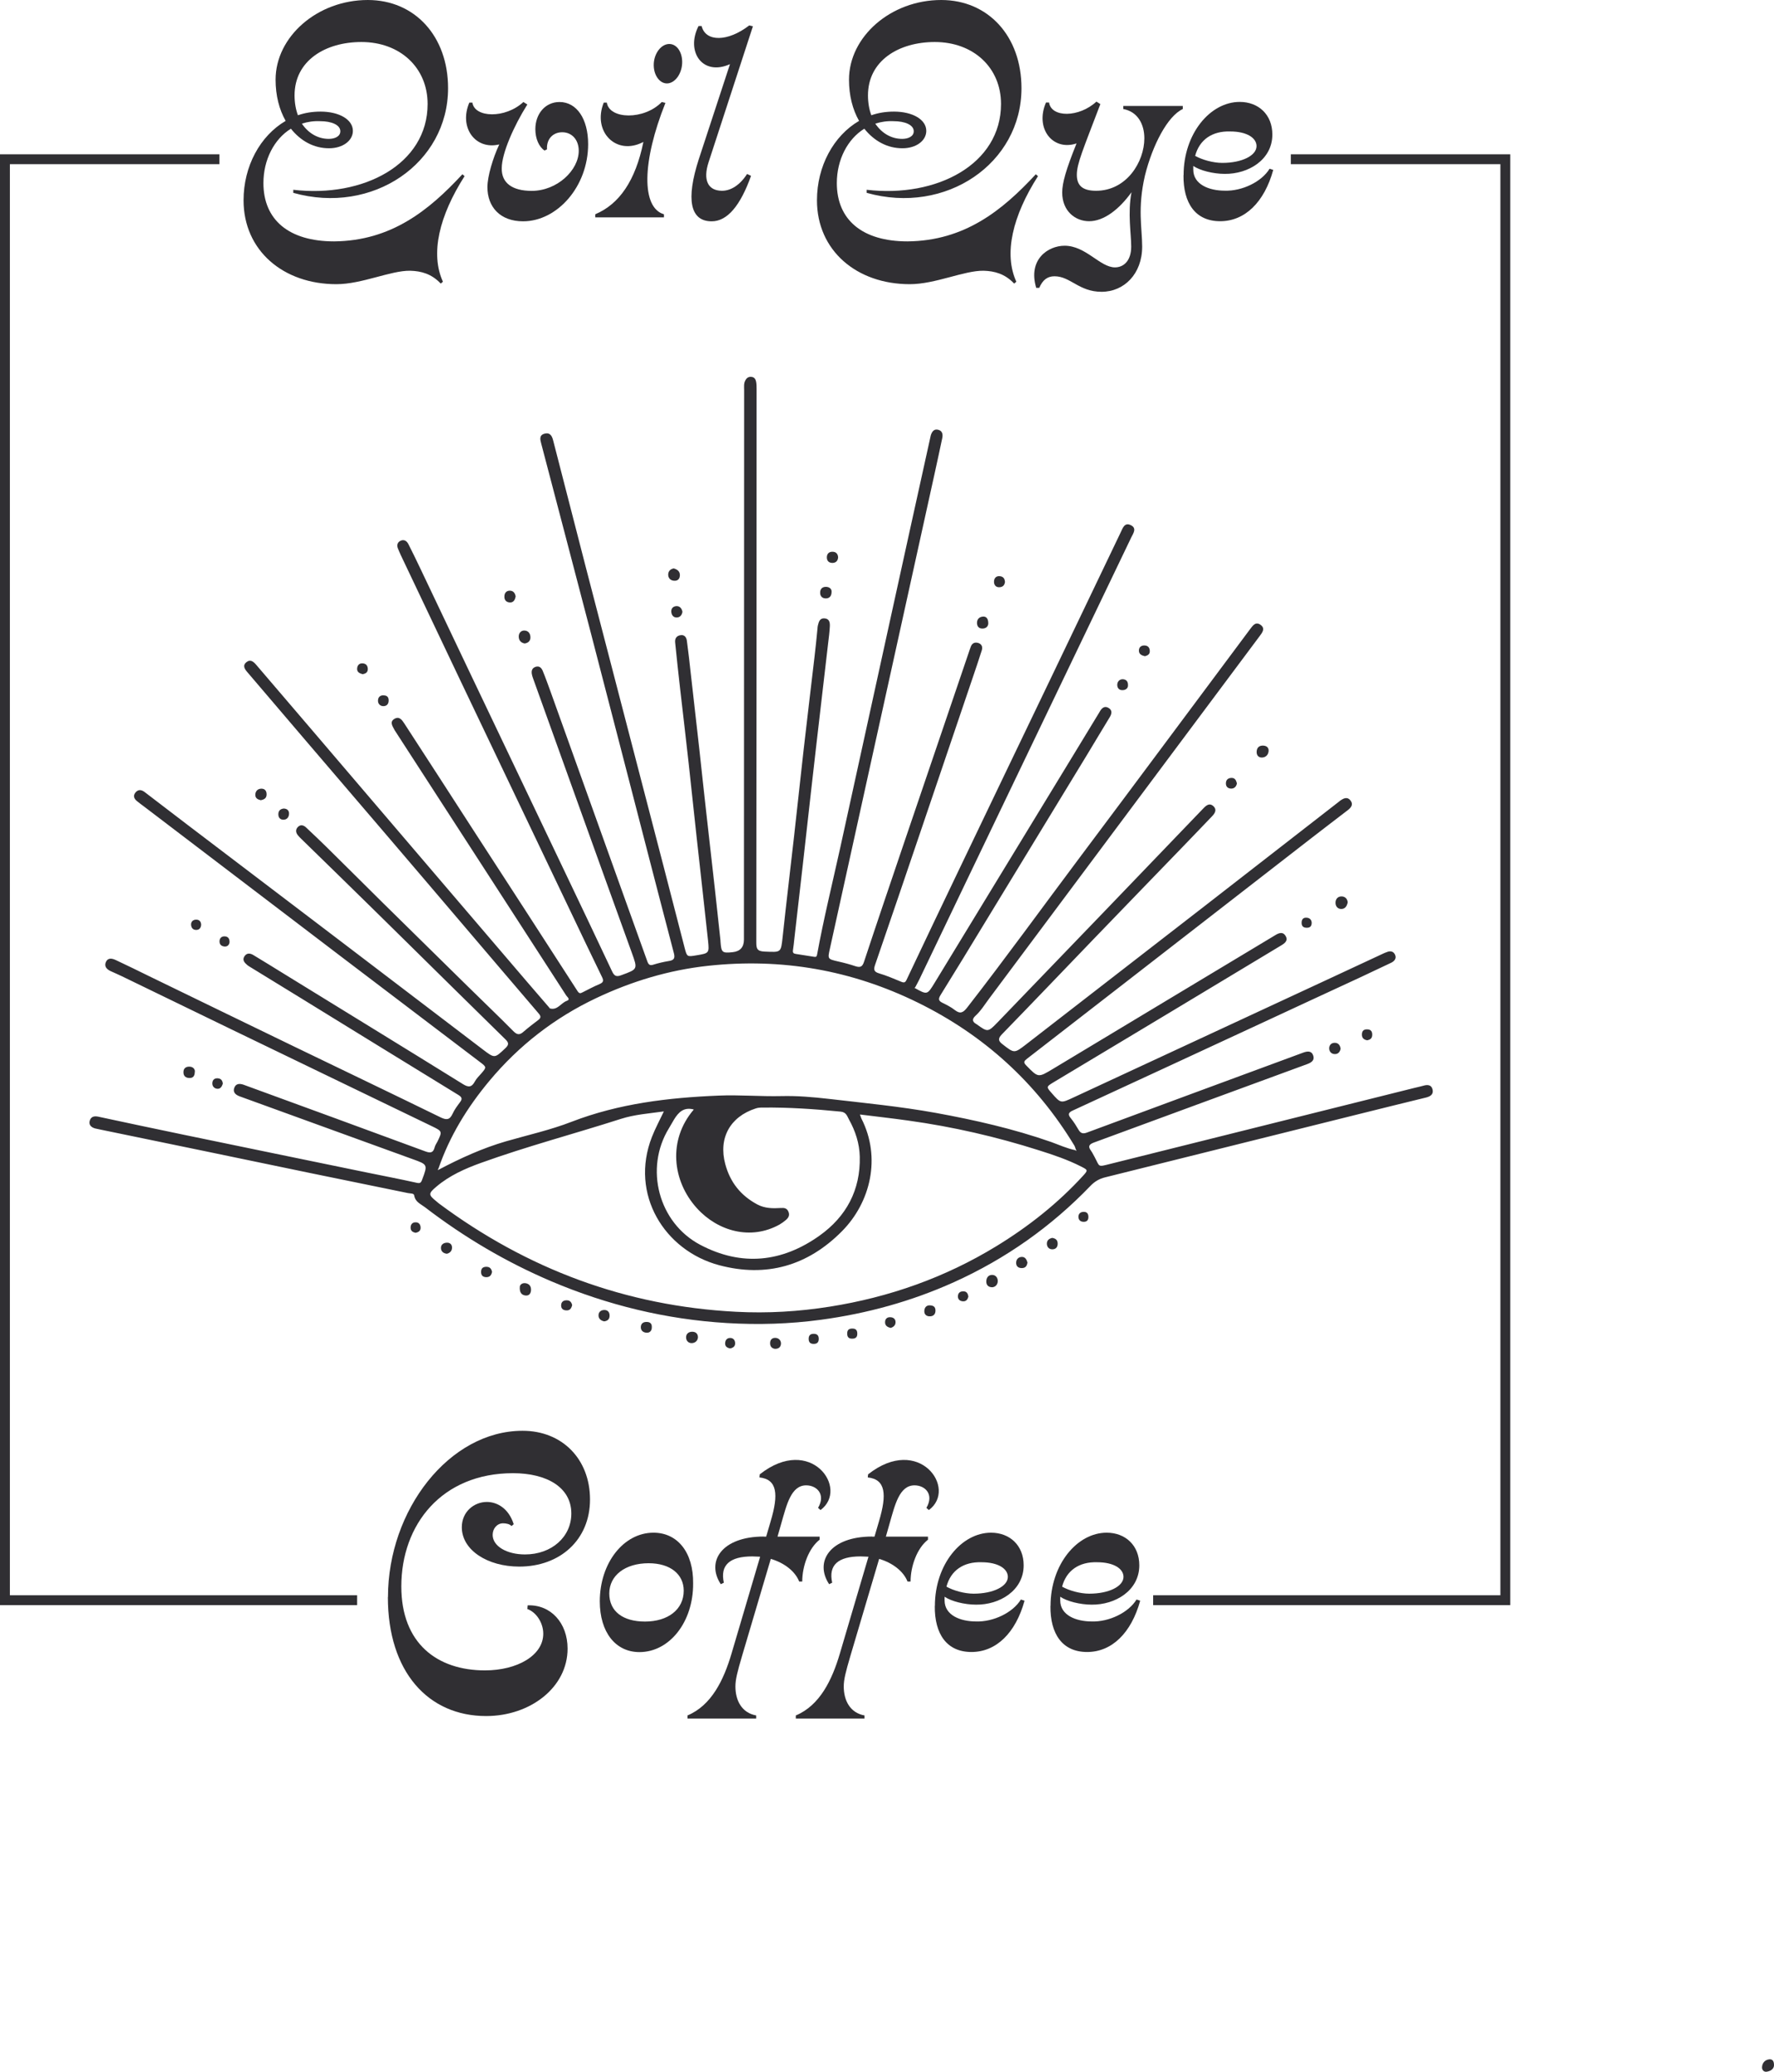 <?xml version="1.0" encoding="UTF-8"?><svg id="Layer_2" xmlns="http://www.w3.org/2000/svg" viewBox="0 0 179.47 209.6"><defs><style>.cls-1{fill:#302f33;}.cls-2{fill:none;stroke:#302f33;stroke-miterlimit:10;}</style></defs><g id="Layer_1-2"><g><g><path class="cls-1" d="M24.64,20.26c0-3.43,1.67-6.52,4.26-8.03-.65-1.14-1.02-2.56-1.02-4.17,0-4.35,4.23-8.06,9.33-8.06,4.76,0,8.12,3.67,8.12,8.92,0,7.6-7.63,12.85-15.66,10.59v-.31c7.1,.83,13.59-2.59,13.59-8.68,0-3.67-2.78-6.27-6.7-6.27-3.64,0-6.76,1.88-6.76,5.4,0,.74,.12,1.42,.34,2.01,.71-.25,1.48-.37,2.29-.37,1.88,0,3.27,.8,3.27,1.95,0,.99-1.02,1.76-2.41,1.76-1.54,0-2.87-.74-3.86-1.98-1.7,1.05-2.78,3.15-2.78,5.5,0,3.71,2.56,5.9,7.16,5.9,5.77-.06,9.57-3.12,12.97-6.79l.22,.19c-2.56,4.01-3.49,7.84-2.19,10.68l-.22,.19c-.93-.99-1.98-1.27-3.09-1.3-1.98-.03-4.88,1.36-7.47,1.36-5.37,0-9.39-3.4-9.39-8.49Zm5.9-7.75c.65,.96,1.61,1.54,2.72,1.54,.62,0,1.17-.25,1.17-.77,0-.65-.9-1.02-2.04-1.02-.65-.03-1.27,.06-1.85,.25Z"/><path class="cls-1" d="M49.31,18.93c0-1.08,.56-2.96,1.2-4.32-2.41,.59-4.11-1.7-3.03-4.23h.31c.22,1.54,3.33,1.64,5.16-.06l.4,.25c-1.36,2.16-2.59,4.94-2.59,6.45-.03,1.48,1.05,2.29,3.03,2.29,2.59,0,4.76-2.1,4.76-4.05,0-1.14-.71-1.88-1.67-1.88s-1.61,.71-1.54,1.73l-.25,.12c-.56-.37-.93-1.2-.93-2.16,0-1.57,1.02-2.75,2.44-2.75,1.76,0,2.9,1.73,2.9,4.26,0,4.32-3.15,7.81-6.58,7.81-2.32,0-3.61-1.45-3.61-3.46Z"/><path class="cls-1" d="M60.21,21.68c2.44-1.02,4.08-3.4,4.88-7.32-2.75,1.45-5.19-1.05-4.01-3.98h.31c.25,1.7,3.77,1.79,5.56-.06l.37,.09c-2.38,5.96-2.44,10.59-.15,11.27v.31h-6.95v-.31Zm5.93-15.25c.06-1.08,.77-1.98,1.57-1.98s1.36,.9,1.3,1.98c-.06,1.11-.77,2.01-1.54,2.01s-1.39-.9-1.33-2.01Z"/><path class="cls-1" d="M70.7,16.09l3.15-9.6c-2.75,1.24-4.51-1.24-3.18-3.86h.31c.4,1.64,2.66,1.61,4.82-.06l.37,.09-4.48,13.74c-.59,1.79-.09,2.9,1.36,2.9,.9,0,1.82-.59,2.53-1.7l.4,.19c-1.08,3.03-2.41,4.6-3.98,4.6-2.19,0-2.62-2.22-1.3-6.3Z"/><path class="cls-1" d="M82.65,20.26c0-3.43,1.67-6.52,4.26-8.03-.65-1.14-1.02-2.56-1.02-4.17,0-4.35,4.23-8.06,9.33-8.06,4.76,0,8.12,3.67,8.12,8.92,0,7.6-7.63,12.85-15.66,10.59v-.31c7.1,.83,13.59-2.59,13.59-8.68,0-3.67-2.78-6.27-6.7-6.27-3.64,0-6.76,1.88-6.76,5.4,0,.74,.12,1.42,.34,2.01,.71-.25,1.48-.37,2.29-.37,1.88,0,3.27,.8,3.27,1.95,0,.99-1.02,1.76-2.41,1.76-1.54,0-2.87-.74-3.86-1.98-1.7,1.05-2.78,3.15-2.78,5.5,0,3.71,2.56,5.9,7.16,5.9,5.77-.06,9.57-3.12,12.97-6.79l.22,.19c-2.56,4.01-3.49,7.84-2.19,10.68l-.22,.19c-.93-.99-1.98-1.27-3.09-1.3-1.98-.03-4.88,1.36-7.47,1.36-5.37,0-9.39-3.4-9.39-8.49Zm5.9-7.75c.65,.96,1.61,1.54,2.72,1.54,.62,0,1.17-.25,1.17-.77,0-.65-.9-1.02-2.04-1.02-.65-.03-1.27,.06-1.85,.25Z"/><path class="cls-1" d="M106.68,27.95c-.71,0-1.2,.37-1.54,1.17h-.31c-.86-2.87,1.2-4.26,2.87-4.26,2.16,0,3.58,2.19,5.1,2.19,.86,0,1.64-.65,1.64-2.1,0-1.3-.37-3.4,.03-5.5-1.27,1.76-2.81,2.93-4.29,2.93-1.39,0-2.72-1.02-2.72-2.9,0-.96,.37-2.29,1.45-4.97-2.41,.8-4.23-1.51-3.09-4.14h.31c.22,1.54,3.03,1.54,4.79-.09l.4,.25c-1.76,4.63-2.38,6.02-2.38,7.16s.65,1.61,1.95,1.61c3.09,0,4.88-2.93,4.88-5.31,0-1.39-.65-2.69-2.13-2.96v-.31h6.02v.31c-1.54,.71-3.06,3.64-3.83,6.73-.77,3.34-.28,5.31-.28,7.19,0,2.75-1.82,4.57-4.11,4.57s-3.15-1.57-4.76-1.57Z"/><path class="cls-1" d="M119.74,17.72c0-4.2,2.69-7.41,5.68-7.41,1.88,0,3.3,1.27,3.3,3.3,0,2.56-2.44,4.01-4.82,3.98-1.17,0-2.5-.34-3.18-.8v.37c0,1.51,1.61,2.13,3.18,2.13,1.76,.06,3.74-.9,4.54-2.22l.37,.12c-.9,3.27-2.87,5.19-5.37,5.19s-3.74-1.82-3.71-4.66Zm1.17-1.95c.71,.4,1.82,.71,2.75,.71,1.98,0,3.46-.74,3.46-1.7,0-.83-.99-1.48-2.66-1.48-1.82-.06-3.12,.83-3.55,2.47Z"/></g><g><path class="cls-1" d="M39.25,161.58c0-8.83,6.21-16.83,13.62-16.83,4.01,0,6.82,2.87,6.82,6.95s-3.03,6.79-7.16,6.79c-3.21,0-5.81-1.67-5.81-3.98,0-1.57,1.24-2.56,2.53-2.56,1.08,0,2.22,.68,2.72,2.25l-.22,.19c-.19-.22-.59-.28-.86-.28-.59,0-1.05,.52-1.05,1.17,0,1.14,1.42,1.98,3.27,1.98,2.72,0,4.69-1.79,4.69-4.14,0-2.66-2.5-4.08-5.9-4.08-7.2,0-11.3,5.19-11.3,11.46,0,5.77,3.64,8.49,8.46,8.49,3.27,0,5.9-1.51,5.9-3.71,0-1.08-.68-2.16-1.61-2.5l.03-.37c2.32-.09,4.04,1.76,4.04,4.38,0,3.92-3.77,6.82-8.24,6.82-5.87,0-9.94-4.48-9.94-12.04Z"/><path class="cls-1" d="M60.68,162.01c0-3.89,2.41-6.95,5.43-6.95,2.47,0,4.05,2.04,4.01,5.13,.03,3.89-2.38,6.95-5.43,6.95-2.44,0-4.01-2.04-4.01-5.13Zm8.49-1.08c0-1.67-1.36-2.78-3.55-2.78-2.38,0-3.98,1.24-3.98,3.06s1.39,2.84,3.61,2.84c2.35,0,3.92-1.24,3.92-3.12Z"/><path class="cls-1" d="M77.26,155.46h.25l.46-1.57c.8-2.69,.68-4.23-1.14-4.42l.03-.31c5.16-4.08,9.08,1.45,6.15,3.61l-.25-.22c.8-1.36-.12-2.28-1.2-2.28-1.54,0-1.98,1.98-2.53,3.89l-.37,1.3h4.26v.31c-1.11,.86-1.76,2.69-1.76,4.23h-.31c-.4-1.02-1.48-1.88-2.87-2.29l-2.9,9.79c-.49,1.67-.68,2.41-.68,3.12,0,1.39,.62,2.66,2.1,2.93v.31h-6.95v-.31c2.44-1.02,3.67-3.61,4.45-6.24l2.9-9.82c-.25,0-.52-.03-.8-.03-2.25,0-3.27,.86-2.87,2.66l-.31,.15c-1.51-2.29,.09-4.82,4.35-4.82Z"/><path class="cls-1" d="M88.22,155.46h.25l.46-1.57c.8-2.69,.68-4.23-1.14-4.42l.03-.31c5.16-4.08,9.08,1.45,6.15,3.61l-.25-.22c.8-1.36-.12-2.28-1.2-2.28-1.54,0-1.98,1.98-2.53,3.89l-.37,1.3h4.26v.31c-1.11,.86-1.76,2.69-1.76,4.23h-.31c-.4-1.02-1.48-1.88-2.87-2.29l-2.9,9.79c-.49,1.67-.68,2.41-.68,3.12,0,1.39,.62,2.66,2.1,2.93v.31h-6.95v-.31c2.44-1.02,3.67-3.61,4.45-6.24l2.9-9.82c-.25,0-.52-.03-.8-.03-2.25,0-3.27,.86-2.87,2.66l-.31,.15c-1.51-2.29,.09-4.82,4.35-4.82Z"/><path class="cls-1" d="M94.58,162.47c0-4.2,2.69-7.41,5.68-7.41,1.88,0,3.3,1.27,3.3,3.3,0,2.56-2.44,4.01-4.82,3.98-1.17,0-2.5-.34-3.18-.8v.37c0,1.51,1.61,2.13,3.18,2.13,1.76,.06,3.74-.9,4.54-2.22l.37,.12c-.9,3.27-2.87,5.19-5.37,5.19s-3.74-1.82-3.71-4.66Zm1.17-1.95c.71,.4,1.82,.71,2.75,.71,1.98,0,3.46-.74,3.46-1.7,0-.83-.99-1.48-2.66-1.48-1.82-.06-3.12,.83-3.55,2.47Z"/><path class="cls-1" d="M106.28,162.47c0-4.2,2.69-7.41,5.68-7.41,1.88,0,3.3,1.27,3.3,3.3,0,2.56-2.44,4.01-4.82,3.98-1.17,0-2.5-.34-3.18-.8v.37c0,1.51,1.61,2.13,3.18,2.13,1.76,.06,3.74-.9,4.54-2.22l.37,.12c-.9,3.27-2.87,5.19-5.37,5.19s-3.74-1.82-3.71-4.66Zm1.17-1.95c.71,.4,1.82,.71,2.75,.71,1.98,0,3.46-.74,3.46-1.7,0-.83-.99-1.48-2.66-1.48-1.82-.06-3.12,.83-3.55,2.47Z"/></g><g><path class="cls-1" d="M92.5,99.93c1.32,.74,1.3,.73,2.06-.51,4.42-7.26,8.84-14.51,13.26-21.77,1.11-1.83,2.23-3.66,3.34-5.49,.03-.06,.06-.11,.1-.17,.2-.36,.49-.61,.89-.37,.4,.24,.33,.59,.11,.95-.77,1.25-1.51,2.52-2.28,3.78-3.46,5.69-6.93,11.38-10.39,17.07-1.47,2.42-2.94,4.84-4.44,7.25-.25,.41-.2,.59,.21,.79,.43,.21,.86,.43,1.23,.72,.55,.43,.85,.27,1.25-.24,3.89-5,7.6-10.13,11.4-15.2,5.76-7.68,11.48-15.39,17.22-23.08,.28-.37,.57-.82,1.09-.43,.48,.37,.14,.78-.12,1.13-3.09,4.14-6.18,8.28-9.27,12.42-6.04,8.09-12.08,16.18-18.11,24.27-.44,.59-.82,1.22-1.37,1.72-.33,.3-.35,.58,.07,.82,.02,.01,.04,.02,.05,.03,1.13,.81,1.14,.82,2.12-.19,3.64-3.77,7.27-7.54,10.9-11.32,3.32-3.45,6.63-6.9,9.94-10.35,.3-.31,.62-.55,1-.2,.37,.35,.16,.71-.14,1.02-.96,1-1.91,2-2.88,3-3.02,3.13-6.05,6.25-9.07,9.39-3.11,3.23-6.2,6.47-9.32,9.68-.43,.45-.34,.68,.09,1.01,1.17,.91,1.17,.92,2.34,.02,6.1-4.73,12.2-9.45,18.3-14.18,4.47-3.47,8.94-6.95,13.42-10.43,.03-.03,.06-.06,.1-.08,.34-.24,.72-.41,1.03,0,.31,.41,.04,.73-.29,.98-1.27,.98-2.54,1.94-3.8,2.92-6.18,4.8-12.36,9.6-18.54,14.39-3.36,2.61-6.73,5.22-10.1,7.83-.29,.23-.4,.36-.08,.68,1.22,1.25,1.2,1.25,2.7,.35,7.48-4.51,14.97-9,22.46-13.51,.37-.23,.79-.42,1.08,.06,.29,.48-.1,.75-.47,.97-3.7,2.23-7.41,4.46-11.11,6.69-3.98,2.4-7.97,4.78-11.96,7.18-.67,.41-.67,.44-.14,1.04,.94,1.08,.93,1.06,2.24,.45,8.41-3.91,16.83-7.81,25.24-11.72,2.04-.95,4.08-1.9,6.12-2.85,.1-.05,.2-.08,.3-.12,.34-.15,.67-.11,.84,.23,.19,.38-.03,.67-.38,.84-1.03,.49-2.07,.98-3.11,1.47-3.39,1.57-6.79,3.14-10.18,4.72-6.3,2.92-12.59,5.84-18.9,8.75-.44,.2-.56,.38-.22,.79,.3,.37,.55,.77,.79,1.18,.22,.38,.48,.41,.87,.26,7.27-2.7,14.55-5.38,21.83-8.07,.43-.16,.86-.22,1.03,.28,.17,.49-.18,.72-.62,.88-7.18,2.63-14.36,5.28-21.54,7.92-.46,.17-.67,.36-.33,.82,.14,.19,.24,.41,.36,.62,.57,1.05,.28,1.06,1.6,.73,10.25-2.56,20.49-5.12,30.74-7.68,.31-.08,.63-.14,.94-.23,.43-.13,.82-.09,.93,.39,.11,.47-.21,.69-.64,.8-2.29,.56-4.57,1.12-6.85,1.69-8.55,2.13-17.09,4.26-25.64,6.39-.57,.14-1.05,.41-1.48,.86-3.97,4.13-8.58,7.38-13.8,9.74-4.3,1.94-8.8,3.18-13.48,3.81-3.17,.43-6.35,.52-9.51,.33-6.15-.37-12.07-1.81-17.75-4.22-4.58-1.95-8.83-4.46-12.78-7.49-.46-.35-.99-.53-1.1-1.21-.03-.22-.42-.18-.64-.23-3.3-.68-6.6-1.35-9.9-2.03-3.59-.74-7.19-1.5-10.78-2.24-3.49-.72-6.98-1.44-10.46-2.16-.17-.03-.34-.07-.51-.11-.37-.11-.64-.34-.54-.75,.11-.42,.42-.53,.86-.44,2.91,.63,5.83,1.24,8.75,1.85,6.11,1.27,12.22,2.52,18.33,3.78,1.71,.35,3.43,.68,5.14,1.06,.34,.08,.44,0,.55-.3,.58-1.55,.58-1.54-.98-2.1-5.83-2.11-11.66-4.23-17.49-6.35-.43-.16-.7-.44-.52-.88,.16-.41,.53-.43,.93-.29,6.13,2.24,12.26,4.48,18.38,6.74,.51,.19,.8,.17,.95-.4,.05-.21,.18-.39,.28-.58,.5-1.03,.51-1.05-.55-1.56-6.76-3.27-13.52-6.52-20.27-9.79-3.7-1.79-7.39-3.59-11.09-5.38-.37-.18-.75-.34-1.12-.51-.43-.19-.72-.51-.49-.97,.23-.45,.67-.31,1.03-.14,1.12,.52,2.22,1.07,3.33,1.61,4.86,2.36,9.73,4.73,14.59,7.08,4.96,2.4,9.94,4.78,14.89,7.2,.58,.28,.92,.28,1.21-.35,.19-.43,.49-.82,.77-1.2,.26-.34,.15-.51-.17-.71-5.33-3.27-10.65-6.54-15.97-9.82-1.73-1.06-3.46-2.13-5.2-3.19-.07-.05-.15-.09-.21-.15-.28-.24-.52-.51-.26-.89,.25-.36,.6-.29,.92-.09,1.04,.63,2.07,1.26,3.1,1.9,6.02,3.71,12.05,7.4,18.06,11.13,.57,.36,.9,.34,1.22-.26,.16-.3,.42-.55,.65-.81,.54-.63,.55-.64-.14-1.16-4.54-3.45-9.09-6.9-13.63-10.35-6.78-5.16-13.55-10.32-20.33-15.48-.24-.18-.49-.36-.72-.55-.31-.25-.44-.55-.16-.89,.27-.32,.59-.29,.92-.04,1.44,1.1,2.88,2.21,4.33,3.31,5.18,3.94,10.36,7.87,15.54,11.81,4.78,3.64,9.56,7.28,14.34,10.92,1.21,.92,1.19,.91,2.28-.12,.38-.36,.36-.56,0-.91-3.45-3.38-6.88-6.77-10.32-10.16-2.19-2.16-4.38-4.31-6.58-6.46-1.24-1.21-2.48-2.42-3.72-3.63-.12-.12-.25-.24-.36-.38-.24-.29-.26-.61,.02-.87,.27-.25,.57-.15,.81,.08,.69,.65,1.39,1.31,2.06,1.97,1.9,1.87,3.78,3.75,5.67,5.62,2.87,2.83,5.74,5.65,8.61,8.47,1.54,1.52,3.11,3.01,4.63,4.55,.38,.38,.64,.39,1.02,.05,.47-.41,.97-.79,1.47-1.17,.28-.21,.33-.37,.07-.67-2.52-2.94-5.02-5.89-7.53-8.83-2.68-3.14-5.35-6.29-8.04-9.43-2.64-3.09-5.29-6.18-7.93-9.27-1.99-2.33-3.99-4.67-5.98-7.01-.27-.31-.51-.67-.09-1.01,.41-.33,.72-.04,.99,.27,1.87,2.18,3.74,4.37,5.61,6.56,2.18,2.55,4.35,5.1,6.53,7.65,2.71,3.17,5.42,6.35,8.13,9.52,2.37,2.78,4.75,5.55,7.12,8.33,.74,.87,1.5,1.74,2.24,2.6,.03,.03,.05,.09,.08,.1,.77,.22,1.11-.55,1.7-.76,.42-.15,.05-.39-.05-.55-5.76-8.92-11.53-17.83-17.3-26.75-.04-.05-.07-.11-.1-.17-.19-.36-.48-.77,.03-1.07,.49-.28,.76,.12,.99,.47,2.38,3.66,4.75,7.33,7.12,11,3.47,5.35,6.94,10.7,10.4,16.07,.17,.26,.28,.26,.5,.14,.58-.29,1.15-.6,1.75-.85,.37-.16,.41-.34,.24-.69-1.09-2.24-2.16-4.48-3.23-6.73-3.68-7.71-7.36-15.42-11.04-23.14-2.04-4.28-4.07-8.56-6.1-12.84-.1-.21-.19-.44-.28-.65-.14-.33-.06-.63,.24-.78,.35-.18,.64-.01,.81,.32,.41,.81,.81,1.63,1.2,2.45,1.62,3.4,3.23,6.8,4.85,10.2,3.18,6.68,6.37,13.35,9.55,20.03,1.68,3.51,3.35,7.03,5.01,10.55,.22,.47,.43,.58,.93,.39,1.69-.62,1.67-.59,1.06-2.29-1.86-5.12-3.69-10.25-5.54-15.37-1.48-4.13-2.97-8.26-4.45-12.39-.05-.14-.1-.29-.12-.43-.05-.33,.03-.6,.39-.72,.38-.12,.59,.12,.71,.4,.29,.7,.54,1.41,.8,2.12,2.51,7,5.02,14,7.53,21,.75,2.1,1.51,4.19,2.26,6.29,.12,.33,.26,.44,.62,.32,.51-.16,1.04-.28,1.58-.37,.52-.08,.61-.31,.48-.8-.87-3.3-1.72-6.61-2.58-9.91-1.94-7.51-3.88-15.02-5.83-22.52-1.66-6.38-3.34-12.74-5.01-19.12-.11-.41-.22-.86,.36-1,.58-.14,.75,.29,.86,.73,1.09,4.25,2.18,8.49,3.28,12.74,2.62,10.08,5.24,20.15,7.86,30.23,.72,2.76,1.43,5.52,2.14,8.28,.25,.96,.24,.96,1.2,.8,1.28-.21,1.31-.22,1.18-1.47-.37-3.48-.77-6.95-1.15-10.43-.28-2.53-.54-5.07-.82-7.6-.28-2.53-.58-5.06-.87-7.59-.17-1.52-.34-3.05-.49-4.57-.04-.4,.15-.68,.56-.73,.42-.06,.59,.26,.63,.59,.15,1.09,.27,2.18,.39,3.28,.29,2.59,.59,5.19,.88,7.78,.23,2.1,.45,4.21,.69,6.31,.29,2.57,.58,5.14,.87,7.72,.19,1.72,.37,3.43,.56,5.15,0,.06,0,.13,.01,.19,.08,1.09,.17,1.16,1.23,1.05q1.14-.12,1.14-1.28c0-18.53,.01-37.07,.02-55.6,0-.32-.05-.65,.12-.96,.13-.25,.32-.4,.63-.36,.29,.03,.41,.24,.46,.48,.05,.25,.05,.52,.05,.77,0,18.64-.01,37.28-.03,55.93,0,.64,.06,.93,.84,.96,1.69,.07,1.65,.14,1.83-1.52,.36-3.35,.76-6.69,1.14-10.04,.33-2.9,.63-5.79,.96-8.69,.37-3.22,.75-6.43,1.13-9.65,.11-.92,.2-1.85,.29-2.77,.01-.11,.01-.22,.04-.32,.09-.37,.19-.76,.68-.72,.5,.04,.55,.44,.53,.82-.03,.56-.1,1.12-.17,1.68-.24,2.12-.49,4.24-.74,6.37-.33,2.87-.67,5.74-.99,8.62-.28,2.47-.55,4.93-.83,7.4-.28,2.51-.57,5.02-.86,7.52-.04,.39-.08,.77-.14,1.16-.04,.26,.06,.35,.3,.38,.62,.09,1.24,.19,1.85,.29,.2,.03,.25-.03,.29-.22,.66-3.61,1.54-7.18,2.33-10.76,1.69-7.74,3.39-15.48,5.09-23.23,1.33-6.08,2.67-12.15,4.01-18.22,.02-.11,.04-.21,.07-.32,.12-.39,.34-.7,.79-.56,.4,.12,.45,.48,.37,.85-.25,1.16-.49,2.32-.75,3.48-2.03,9.2-4.05,18.39-6.08,27.58-1.51,6.85-3.02,13.71-4.53,20.56-.24,1.07-.24,1.06,.83,1.31,.59,.13,1.18,.29,1.75,.48,.47,.15,.7,.08,.87-.45,1.3-3.94,2.64-7.87,3.97-11.8,2.23-6.57,4.46-13.14,6.7-19.71,.04-.12,.08-.24,.13-.37,.14-.38,.45-.48,.79-.36,.33,.12,.43,.41,.32,.74-.31,.97-.63,1.93-.96,2.89-1.69,5-3.38,9.99-5.08,14.99-1.58,4.65-3.15,9.29-4.75,13.93-.17,.49-.12,.71,.42,.87,.76,.22,1.5,.55,2.24,.85,.28,.11,.4,.07,.53-.22,1.79-3.79,3.6-7.58,5.41-11.36,3.09-6.46,6.19-12.91,9.29-19.37,2.32-4.84,4.63-9.68,6.95-14.51,.21-.43,.39-1.07,1.05-.73,.61,.31,.22,.83,.02,1.24-3.19,6.65-6.38,13.3-9.57,19.95-2.5,5.21-4.99,10.41-7.49,15.62-1.46,3.04-2.91,6.09-4.37,9.13-.13,.27-.28,.53-.43,.82Zm-48.09,18.39c2.18-1.15,4.42-2.17,6.8-2.86,2.22-.64,4.48-1.14,6.64-1.98,4.78-1.84,9.77-2.43,14.85-2.64,2.12-.09,4.23,.1,6.35,.05,1.6-.04,3.2,.1,4.78,.28,3.62,.42,7.25,.77,10.84,1.42,3.95,.72,7.86,1.61,11.66,2.94,.81,.29,1.6,.66,2.45,.83,.03,.02,.07,.06,.08,.06,.08-.05,.02-.08-.02-.12-.05-.14-.08-.29-.16-.42-3.86-6.37-9.17-11.18-15.83-14.45-6.7-3.29-13.78-4.53-21.22-3.72-3.97,.43-7.73,1.57-11.32,3.27-4.2,1.99-7.81,4.79-10.79,8.36-2.23,2.67-4.04,5.6-5.17,8.91-.04,.03-.09,.07-.02,.12,0,0,.05-.04,.08-.06Zm42.58-5.59c.07,.18,.1,.31,.15,.42,2.03,3.96,.93,8.5-1.97,11.42-3.46,3.49-7.64,4.7-12.41,3.43-5.55-1.48-9.07-7.19-6.81-12.97,.34-.87,.79-1.7,1.21-2.59-1.49,.21-2.97,.31-4.36,.76-4.71,1.51-9.49,2.77-14.15,4.45-1.61,.58-3.18,1.28-4.5,2.4-.84,.71-.81,.83,0,1.49,.08,.07,.16,.14,.25,.21,8.93,6.64,18.92,10.38,30.06,10.96,3.18,.17,6.35-.02,9.5-.52,6-.95,11.64-2.94,16.83-6.11,3.24-1.98,6.21-4.32,8.78-7.13,.51-.56,.5-.58-.19-.93-1.37-.7-2.83-1.19-4.29-1.65-4.31-1.37-8.7-2.38-13.18-3-1.62-.23-3.24-.41-4.93-.62Zm-16.82-.49c-1.01-.26-1.54,.3-1.98,1.02-.18,.29-.34,.6-.52,.89-2.49,4.06-1.05,9.55,3.16,11.78,4.2,2.22,8.29,1.78,12.09-.93,2.69-1.92,4.14-4.6,4.06-7.98-.03-1.34-.44-2.59-1.09-3.76-.2-.36-.27-.74-.85-.8-2.63-.26-5.25-.44-7.89-.41-.24,0-.47,.01-.7,.09-2.59,.84-3.78,2.99-3.08,5.62,.49,1.84,1.56,3.19,3.24,4.09,.77,.41,1.57,.41,2.4,.36,.32-.02,.6,.01,.75,.37,.16,.37,0,.63-.26,.85-.2,.17-.41,.32-.63,.45-2.92,1.63-6.25,.68-8.36-1.64-2.51-2.76-2.96-6.91-.33-9.98Z"/><path class="cls-1" d="M136.34,91.29c-.07,.37-.25,.67-.65,.67-.37,0-.59-.29-.58-.64,0-.35,.22-.63,.6-.63,.35,0,.59,.21,.63,.59Z"/><path class="cls-1" d="M53.07,65.1c-.41-.08-.6-.36-.59-.73,.01-.33,.23-.59,.57-.58,.44,.01,.63,.36,.61,.75-.02,.33-.26,.52-.59,.56Z"/><path class="cls-1" d="M179.47,208.93c0,.36-.31,.59-.72,.66-.32,.06-.51-.2-.49-.47,.03-.41,.28-.73,.73-.78,.31-.03,.48,.15,.48,.58Z"/><path class="cls-1" d="M127.74,75.43c.42,0,.63,.22,.6,.56-.03,.38-.29,.64-.68,.65-.34,0-.54-.22-.53-.59,.02-.42,.25-.61,.61-.62Z"/><path class="cls-1" d="M68.18,57.51c.37,.11,.63,.32,.6,.73-.02,.36-.26,.55-.61,.51-.38-.03-.59-.31-.57-.66,.02-.32,.24-.54,.59-.59Z"/><path class="cls-1" d="M52.59,130.16c.02-.18,.23-.39,.58-.34,.39,.06,.58,.33,.55,.73-.03,.37-.24,.56-.59,.51-.38-.06-.59-.32-.54-.9Z"/><path class="cls-1" d="M100.39,130.23c-.45,0-.61-.27-.61-.58,0-.34,.17-.65,.56-.67,.39-.01,.6,.28,.6,.62,0,.34-.22,.6-.55,.63Z"/><path class="cls-1" d="M84.13,59.86c0,.49-.25,.69-.61,.68-.33-.01-.55-.21-.55-.58,0-.41,.25-.6,.61-.59,.32,.01,.56,.2,.55,.49Z"/><path class="cls-1" d="M70.61,135.28c-.02,.36-.27,.58-.61,.6-.33,.02-.58-.22-.59-.55-.02-.38,.25-.6,.61-.6,.32,0,.58,.15,.59,.56Z"/><path class="cls-1" d="M99.98,63.09c-.01,.23-.17,.49-.57,.5-.37,.01-.56-.2-.57-.56-.01-.39,.24-.62,.59-.65,.34-.03,.56,.19,.55,.71Z"/><path class="cls-1" d="M26.4,80.96c-.31-.07-.58-.19-.57-.57,.02-.39,.27-.6,.62-.6,.35,0,.53,.23,.52,.59,0,.38-.26,.51-.57,.57Z"/><path class="cls-1" d="M52.16,60.36c-.06,.35-.23,.61-.58,.59-.37-.02-.58-.25-.55-.65,.02-.37,.26-.56,.59-.54,.34,.02,.5,.28,.55,.6Z"/><path class="cls-1" d="M19.71,108.39c0,.51-.2,.68-.56,.67-.38-.01-.6-.22-.59-.6,0-.36,.23-.55,.58-.55,.39,0,.57,.24,.58,.48Z"/><path class="cls-1" d="M84.79,56.37c-.02,.36-.21,.57-.57,.58-.36,0-.57-.2-.57-.56,0-.35,.2-.57,.56-.57,.36,0,.55,.2,.58,.55Z"/><path class="cls-1" d="M94.01,132.06c.46,0,.62,.17,.63,.52,0,.41-.24,.6-.6,.59-.29,0-.54-.17-.53-.53,.01-.39,.24-.57,.5-.58Z"/><path class="cls-1" d="M135.63,106.07c-.05,.33-.24,.57-.58,.57-.34,0-.57-.23-.58-.57,0-.35,.22-.57,.56-.57,.34,0,.54,.22,.59,.57Z"/><path class="cls-1" d="M103.94,127.75c-.05,.33-.2,.54-.57,.54-.34,0-.55-.17-.57-.48-.02-.35,.18-.63,.56-.65,.36-.01,.5,.26,.59,.58Z"/><path class="cls-1" d="M69.04,61.89c-.05,.36-.27,.59-.6,.58-.34,0-.52-.28-.53-.62,0-.35,.24-.52,.54-.53,.35,0,.52,.25,.59,.57Z"/><path class="cls-1" d="M101.67,58.88c-.04,.34-.24,.53-.6,.53-.35,0-.51-.26-.51-.55,0-.32,.17-.59,.55-.57,.36,.02,.54,.22,.56,.59Z"/><path class="cls-1" d="M61.13,133.68c-.36-.07-.58-.28-.58-.61,0-.36,.28-.55,.61-.54,.35,.01,.53,.25,.51,.62-.02,.35-.24,.48-.53,.53Z"/><path class="cls-1" d="M65.94,134.3c0,.34-.21,.54-.51,.53-.35-.01-.63-.22-.6-.61,.03-.36,.29-.5,.64-.48,.35,.02,.49,.22,.47,.55Z"/><path class="cls-1" d="M106.47,125.24c.29,.05,.51,.18,.53,.53,.02,.36-.15,.6-.5,.62-.35,.02-.58-.21-.59-.55-.01-.35,.21-.54,.57-.61Z"/><path class="cls-1" d="M45.21,126.84c-.39-.04-.6-.27-.6-.59,0-.34,.26-.52,.6-.53,.34-.01,.53,.21,.52,.51,0,.33-.22,.54-.52,.61Z"/><path class="cls-1" d="M78.4,136.46c-.29-.04-.5-.22-.49-.58,0-.33,.19-.53,.51-.53,.34,0,.58,.23,.59,.55,0,.31-.17,.57-.61,.56Z"/><path class="cls-1" d="M115.83,66.39c-.35-.08-.62-.22-.61-.58,0-.32,.22-.51,.54-.51,.36,0,.55,.2,.56,.56,.01,.36-.24,.46-.5,.53Z"/><path class="cls-1" d="M114.11,69.43c-.03,.2-.22,.4-.58,.39-.36,0-.51-.27-.5-.56,.01-.32,.25-.57,.6-.54,.29,.03,.53,.2,.48,.71Z"/><path class="cls-1" d="M38.8,70.35c.34,0,.52,.16,.52,.51,0,.37-.2,.58-.54,.58-.31,0-.54-.23-.54-.54,0-.35,.19-.56,.57-.56Z"/><path class="cls-1" d="M125.14,79.22c-.04,.31-.23,.54-.53,.56-.32,.02-.59-.14-.59-.52,0-.36,.21-.55,.56-.56,.36-.01,.47,.24,.55,.53Z"/><path class="cls-1" d="M28.69,81.8c.38,0,.57,.23,.55,.54-.01,.33-.21,.59-.57,.59-.32,0-.51-.21-.51-.55,0-.37,.21-.54,.53-.58Z"/><path class="cls-1" d="M36.7,68.21c-.31-.08-.6-.21-.57-.58,.02-.29,.18-.53,.53-.52,.36,.01,.54,.22,.55,.57,0,.35-.22,.47-.52,.53Z"/><path class="cls-1" d="M138.29,105.24c-.36-.07-.53-.27-.51-.63,.02-.35,.22-.48,.55-.47,.39,.01,.51,.25,.49,.6-.02,.35-.25,.46-.53,.51Z"/><path class="cls-1" d="M49.78,128.67c-.07,.36-.24,.55-.61,.54-.34-.02-.5-.19-.5-.53,0-.34,.16-.51,.51-.52,.38-.01,.53,.2,.6,.51Z"/><path class="cls-1" d="M22.54,109.64c-.09,.28-.23,.53-.55,.51-.31-.02-.52-.25-.51-.56,.01-.31,.19-.52,.54-.5,.33,.02,.49,.21,.52,.54Z"/><path class="cls-1" d="M57.88,132.04c-.08,.36-.25,.55-.59,.53-.34-.01-.54-.2-.52-.53,.01-.33,.23-.5,.57-.49,.35,0,.48,.23,.55,.49Z"/><path class="cls-1" d="M90.12,134.34c-.38-.07-.59-.26-.58-.58,0-.31,.19-.52,.54-.5,.33,.02,.53,.2,.52,.53-.01,.32-.25,.47-.47,.55Z"/><path class="cls-1" d="M86.19,135.43c-.36,0-.49-.2-.48-.54,0-.36,.2-.49,.54-.48,.36,0,.49,.21,.48,.54,0,.36-.21,.49-.54,.48Z"/><path class="cls-1" d="M82.83,135.45c0,.35-.17,.51-.51,.51-.35,0-.51-.17-.51-.51,0-.35,.17-.51,.51-.51,.35,0,.51,.17,.51,.51Z"/><path class="cls-1" d="M97.97,131.16c-.08,.32-.23,.52-.58,.49-.3-.03-.49-.21-.48-.5,0-.33,.21-.51,.54-.51,.36,0,.47,.24,.52,.53Z"/><path class="cls-1" d="M42.05,124.72c-.3-.06-.52-.19-.51-.55,.01-.3,.18-.5,.47-.51,.33-.02,.52,.18,.54,.51,.02,.35-.2,.49-.51,.55Z"/><path class="cls-1" d="M20.35,93.54c-.01,.32-.18,.54-.5,.54-.32,0-.5-.2-.52-.53-.01-.32,.2-.49,.47-.51,.31-.02,.53,.14,.55,.5Z"/><path class="cls-1" d="M73.87,136.42c-.3-.06-.53-.19-.51-.54,.02-.33,.21-.53,.53-.52,.29,.01,.46,.2,.48,.5,.02,.36-.2,.49-.5,.56Z"/><path class="cls-1" d="M132.7,93.35c0,.37-.18,.51-.49,.51-.34,0-.53-.14-.53-.5,0-.34,.15-.54,.5-.52,.33,.02,.5,.22,.52,.5Z"/><path class="cls-1" d="M23.21,95.37c-.02,.19-.18,.4-.47,.39-.33-.02-.56-.2-.53-.58,.03-.32,.25-.46,.52-.45,.31,.01,.52,.19,.49,.65Z"/><path class="cls-1" d="M110.11,123.13c0,.3-.15,.48-.47,.48-.33,0-.53-.18-.54-.5,0-.32,.2-.5,.53-.51,.36,0,.48,.21,.48,.53Z"/></g><polyline class="cls-2" points="22.2 16.11 .5 16.11 .5 161.89 36.13 161.89"/><polyline class="cls-2" points="130.59 16.11 152.29 16.11 152.29 161.89 116.66 161.89"/></g></g></svg>
